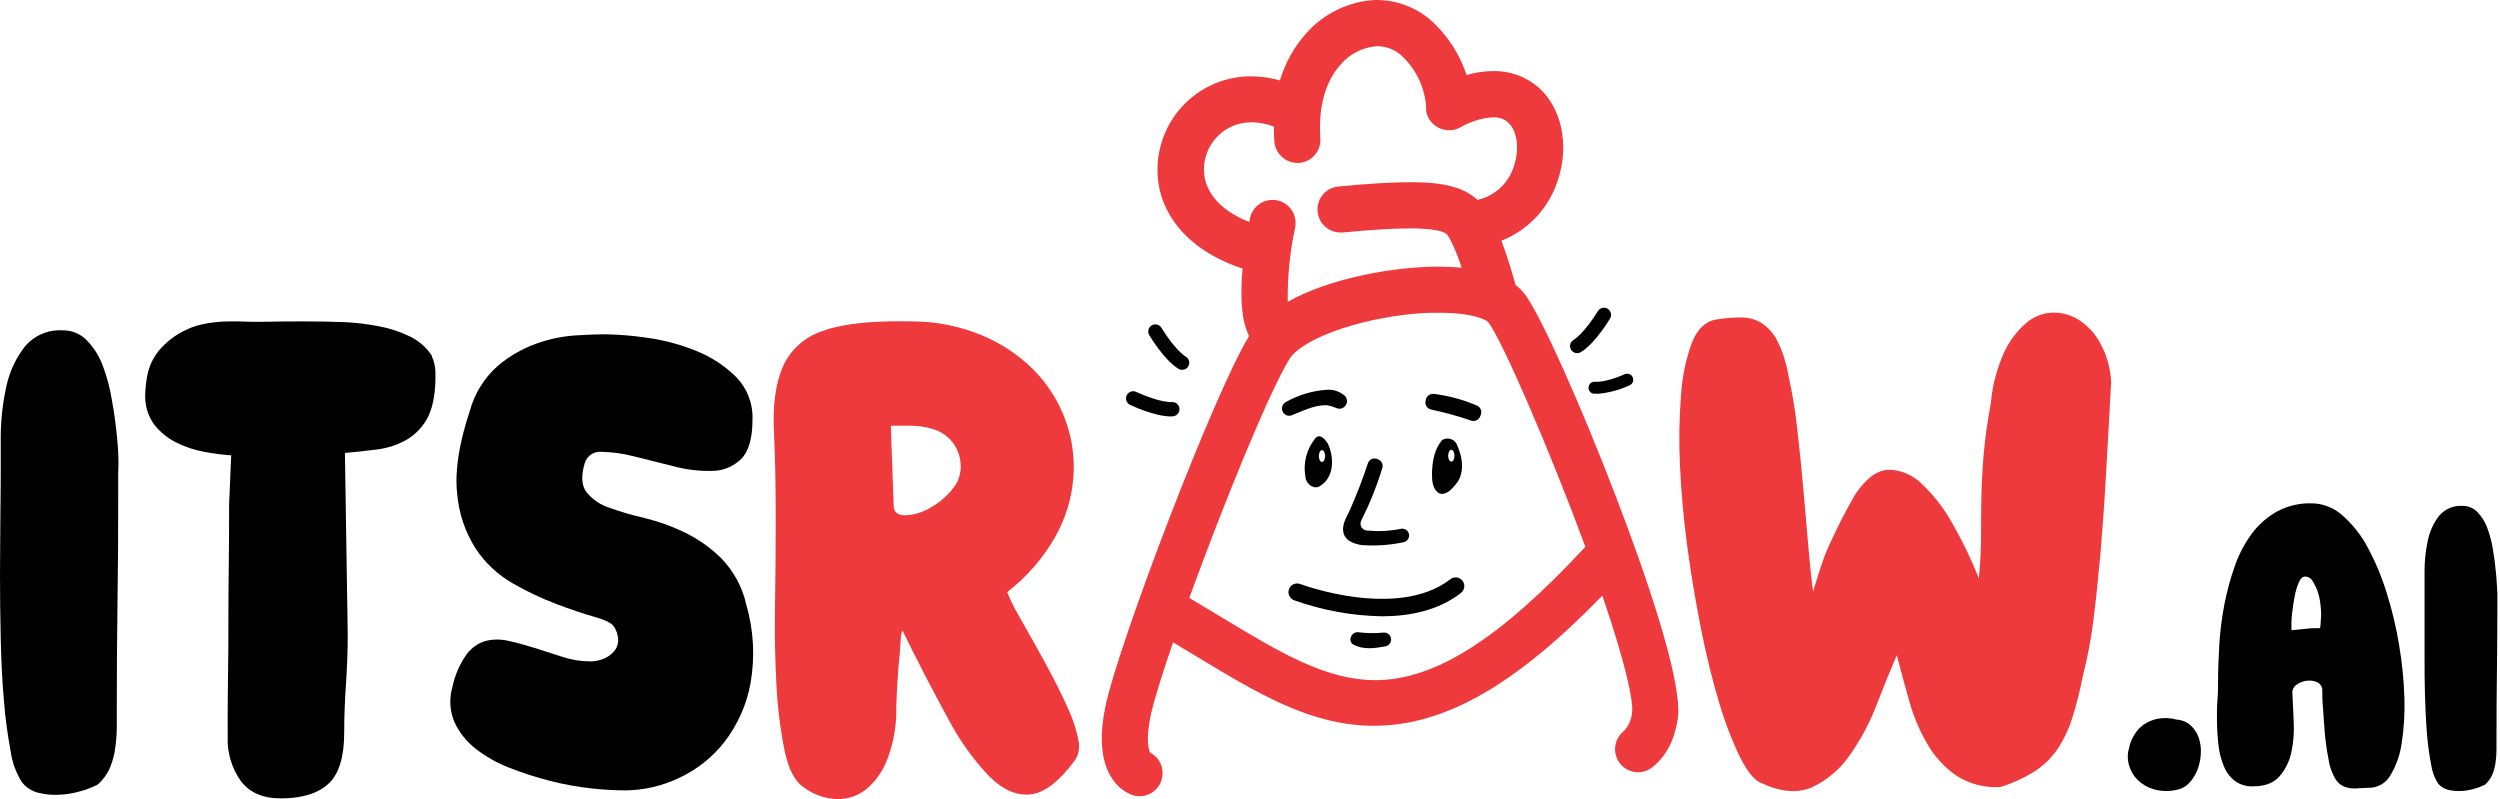 <svg width="219" height="70" viewBox="0 0 219 70" fill="none" xmlns="http://www.w3.org/2000/svg">
<path fill-rule="evenodd" clip-rule="evenodd" d="M141.583 43.579C138.4 35.258 134.958 27.619 133.594 25.8C133.357 25.487 133.078 25.207 132.766 24.968C132.534 24.127 132.084 22.563 131.525 21.085C132.685 20.628 133.728 19.918 134.581 19.009C135.433 18.099 136.073 17.011 136.454 15.824C137.513 12.695 136.804 9.385 134.694 7.589C133.6 6.68 132.215 6.195 130.793 6.225C130.006 6.233 129.223 6.35 128.469 6.575C127.922 4.906 126.987 3.389 125.741 2.151C124.397 0.791 122.569 0.018 120.657 0H120.425C119.275 0.066 118.149 0.362 117.113 0.868C116.078 1.375 115.154 2.083 114.396 2.951C113.348 4.132 112.572 5.529 112.122 7.043C111.296 6.807 110.44 6.687 109.58 6.684C108.362 6.684 107.158 6.956 106.058 7.481C104.958 8.005 103.989 8.769 103.221 9.716C102.454 10.663 101.908 11.769 101.623 12.954C101.337 14.139 101.32 15.373 101.573 16.565C102.287 19.748 104.924 22.244 108.848 23.527C108.603 26.255 108.794 28.206 109.421 29.438C106.347 34.44 98.054 56.211 96.858 61.777C95.775 66.779 97.494 68.679 98.613 69.366C98.726 69.435 98.843 69.498 98.963 69.552C99.231 69.684 99.524 69.752 99.822 69.752C100.358 69.751 100.872 69.537 101.25 69.158C101.629 68.779 101.841 68.265 101.841 67.729C101.846 67.359 101.747 66.995 101.556 66.679C101.365 66.362 101.089 66.105 100.759 65.937C100.609 65.701 100.359 64.719 100.809 62.636C101.068 61.436 101.755 59.194 102.76 56.27C103.483 56.698 104.183 57.121 104.82 57.507C110.208 60.767 114.86 63.578 120.357 63.578C126.514 63.578 132.716 60.053 140.364 52.178C142.474 58.335 143.093 61.486 142.97 62.386C142.931 63 142.68 63.582 142.26 64.032C142.048 64.197 141.87 64.403 141.738 64.638C141.606 64.873 141.522 65.131 141.491 65.399C141.461 65.666 141.484 65.937 141.56 66.196C141.636 66.454 141.762 66.695 141.933 66.904C142.103 67.112 142.313 67.285 142.551 67.411C142.789 67.537 143.05 67.615 143.318 67.639C143.586 67.663 143.856 67.633 144.113 67.551C144.369 67.469 144.607 67.336 144.811 67.161C145.975 66.21 146.703 64.796 146.971 62.968C147.48 59.64 143.811 49.377 141.583 43.579ZM105.547 15.66C105.425 15.057 105.44 14.434 105.589 13.837C105.739 13.24 106.02 12.684 106.413 12.21C106.805 11.736 107.298 11.355 107.857 11.096C108.415 10.837 109.024 10.706 109.64 10.713C110.306 10.722 110.966 10.847 111.59 11.081C111.59 11.515 111.604 11.951 111.631 12.391C111.671 12.903 111.903 13.382 112.281 13.731C112.659 14.08 113.154 14.274 113.668 14.273H113.782C114.047 14.257 114.306 14.188 114.544 14.07C114.782 13.953 114.995 13.789 115.169 13.589C115.344 13.389 115.477 13.157 115.561 12.905C115.646 12.653 115.679 12.387 115.66 12.123C115.428 8.667 116.497 6.702 117.433 5.661C117.829 5.193 118.315 4.809 118.862 4.532C119.408 4.255 120.005 4.09 120.616 4.047H120.73C121.585 4.077 122.392 4.445 122.976 5.07C124.128 6.225 124.822 7.758 124.931 9.385C124.929 9.429 124.929 9.473 124.931 9.517C124.931 9.581 124.931 9.64 124.931 9.713C124.931 9.785 124.931 9.813 124.963 9.867C124.995 9.922 125 10.008 125.022 10.067C125.045 10.126 125.063 10.163 125.081 10.208C125.1 10.255 125.121 10.3 125.145 10.345C125.145 10.386 125.191 10.427 125.218 10.467C125.245 10.512 125.275 10.555 125.309 10.595C125.347 10.647 125.388 10.697 125.432 10.745C125.477 10.795 125.523 10.84 125.573 10.886C125.62 10.929 125.67 10.97 125.723 11.008L125.886 11.118L126.045 11.204C126.111 11.238 126.18 11.265 126.25 11.286C126.305 11.307 126.361 11.326 126.418 11.341C126.481 11.358 126.545 11.37 126.609 11.377C126.666 11.389 126.724 11.397 126.782 11.4H126.928H127.064H127.219L127.41 11.359C127.475 11.344 127.539 11.324 127.601 11.3C127.65 11.284 127.699 11.266 127.746 11.245L127.873 11.186C128.761 10.657 129.762 10.346 130.793 10.276C131.252 10.254 131.704 10.397 132.066 10.681C132.902 11.39 133.134 13.018 132.621 14.546C132.398 15.277 131.987 15.936 131.428 16.457C130.869 16.977 130.182 17.341 129.438 17.511C128.21 16.401 126.496 15.96 123.526 15.96C121.985 15.96 119.989 16.078 117.238 16.338C116.721 16.387 116.244 16.633 115.904 17.025C115.564 17.417 115.388 17.925 115.413 18.443C115.437 18.961 115.66 19.45 116.036 19.808C116.411 20.166 116.91 20.366 117.429 20.366H117.615C120.23 20.121 122.103 20.007 123.526 20.007C125.8 20.007 126.564 20.316 126.8 20.576C126.854 20.683 126.918 20.785 126.991 20.88C127.409 21.707 127.761 22.566 128.042 23.449C127.419 23.39 126.75 23.358 126.045 23.358C125.682 23.358 125.304 23.358 124.936 23.381C121.467 23.531 116.406 24.418 112.804 26.437C112.776 24.252 112.994 22.071 113.455 19.934C113.561 19.411 113.455 18.866 113.162 18.42C112.868 17.973 112.409 17.661 111.886 17.552C111.75 17.524 111.611 17.511 111.472 17.511C111.007 17.513 110.557 17.674 110.197 17.968C109.837 18.262 109.589 18.67 109.494 19.125C109.494 19.212 109.458 19.316 109.43 19.443C106.57 18.325 105.765 16.638 105.547 15.66ZM120.493 59.581C116.124 59.581 112.077 57.134 106.957 54.042C106.116 53.533 105.174 52.965 104.183 52.378C107.157 44.193 111.181 34.312 112.95 31.461C114.159 29.524 119.861 27.628 125.154 27.401C125.477 27.401 125.791 27.401 126.091 27.401C129.124 27.401 130.242 28.051 130.374 28.224C131.643 29.92 135.735 39.396 138.877 47.899C131.379 55.975 125.695 59.581 120.493 59.581Z" fill="#EE3A3D"/>
<path d="M117.893 35.486L117.852 35.54C117.77 35.656 117.652 35.74 117.517 35.78C117.382 35.819 117.237 35.812 117.106 35.758C116.837 35.641 116.557 35.553 116.269 35.495H116.156C115.096 35.495 114.141 35.99 113.173 36.372C113.093 36.406 113.008 36.422 112.922 36.421C112.836 36.42 112.751 36.401 112.672 36.365C112.594 36.33 112.523 36.279 112.466 36.215C112.408 36.151 112.364 36.076 112.336 35.995C112.287 35.856 112.288 35.704 112.339 35.565C112.389 35.427 112.486 35.31 112.613 35.235C113.703 34.612 114.918 34.241 116.169 34.149C116.459 34.121 116.752 34.151 117.03 34.237C117.308 34.324 117.566 34.465 117.788 34.653C117.903 34.756 117.976 34.897 117.995 35.05C118.014 35.203 117.978 35.357 117.893 35.486Z" fill="black"/>
<path d="M129.724 36.322C129.724 36.368 129.688 36.413 129.674 36.454C129.618 36.611 129.503 36.74 129.354 36.813C129.204 36.886 129.032 36.898 128.874 36.845C127.729 36.449 126.559 36.127 125.373 35.881C125.211 35.848 125.068 35.753 124.975 35.616C124.883 35.479 124.847 35.312 124.877 35.149C124.885 35.099 124.895 35.048 124.909 34.999C124.943 34.843 125.035 34.705 125.167 34.614C125.298 34.522 125.46 34.485 125.618 34.508C126.912 34.668 128.177 35.011 129.374 35.526C129.523 35.589 129.642 35.706 129.708 35.855C129.773 36.003 129.779 36.17 129.724 36.322Z" fill="black"/>
<path d="M116.315 38.859C116.096 38.505 115.651 37.95 115.233 38.377C114.844 38.854 114.564 39.41 114.414 40.007C114.264 40.603 114.247 41.225 114.364 41.829C114.432 42.415 115.133 42.952 115.683 42.547C116.897 41.756 116.879 40.037 116.315 38.859ZM115.805 40.469C115.655 40.469 115.533 40.237 115.533 39.951C115.533 39.664 115.655 39.432 115.805 39.432C115.955 39.432 116.083 39.669 116.083 39.951C116.083 40.233 115.946 40.469 115.805 40.469Z" fill="black"/>
<path d="M127.682 39.096C127.648 38.96 127.582 38.834 127.491 38.728C127.399 38.622 127.285 38.539 127.156 38.484C127.027 38.429 126.887 38.406 126.747 38.414C126.608 38.422 126.472 38.463 126.35 38.532C125.654 39.305 125.468 40.419 125.441 41.46C125.441 42.074 125.468 42.825 126.045 43.206C126.668 43.452 127.164 42.847 127.51 42.447C128.315 41.515 128.151 40.142 127.682 39.096ZM127.137 40.437C126.982 40.437 126.859 40.205 126.859 39.919C126.859 39.633 126.982 39.401 127.137 39.401C127.291 39.401 127.41 39.633 127.41 39.919C127.41 40.205 127.287 40.437 127.137 40.437Z" fill="black"/>
<path d="M122.949 47.499C121.78 47.749 120.581 47.835 119.389 47.754H119.334C118.679 47.663 117.874 47.417 117.693 46.69C117.511 45.962 117.961 45.325 118.229 44.725C118.836 43.362 119.374 41.969 119.839 40.551C119.868 40.474 119.913 40.404 119.97 40.344C120.028 40.285 120.097 40.238 120.173 40.207C120.249 40.175 120.331 40.16 120.414 40.161C120.496 40.162 120.577 40.181 120.653 40.215L120.775 40.269C120.905 40.331 121.009 40.438 121.067 40.57C121.126 40.701 121.135 40.849 121.094 40.987C120.608 42.579 119.987 44.126 119.239 45.612C119.198 45.697 119.177 45.79 119.179 45.885C119.181 45.979 119.205 46.071 119.249 46.155C119.293 46.238 119.357 46.309 119.434 46.364C119.511 46.418 119.6 46.453 119.693 46.467C120.715 46.576 121.747 46.525 122.753 46.317C122.832 46.306 122.913 46.311 122.99 46.331C123.066 46.351 123.139 46.386 123.202 46.434C123.265 46.483 123.319 46.543 123.359 46.611C123.399 46.68 123.425 46.756 123.436 46.835C123.452 46.986 123.411 47.139 123.321 47.262C123.231 47.385 123.098 47.469 122.949 47.499Z" fill="black"/>
<path d="M121.858 55.984C121.868 56.131 121.824 56.277 121.735 56.394C121.645 56.511 121.516 56.592 121.371 56.62C120.43 56.793 119.42 56.939 118.547 56.461C118.43 56.392 118.344 56.279 118.309 56.147C118.274 56.015 118.293 55.875 118.361 55.757C118.412 55.631 118.504 55.527 118.622 55.46C118.74 55.393 118.877 55.368 119.011 55.388C119.739 55.477 120.473 55.486 121.203 55.415C121.283 55.409 121.363 55.418 121.439 55.442C121.516 55.467 121.586 55.506 121.647 55.558C121.708 55.61 121.758 55.674 121.794 55.745C121.83 55.817 121.852 55.895 121.858 55.975V55.984Z" fill="black"/>
<path d="M127.933 51.982C125.932 53.506 123.422 53.988 121.053 53.988C118.429 53.939 115.831 53.465 113.359 52.583C113.17 52.511 113.018 52.367 112.935 52.183C112.852 51.999 112.846 51.789 112.918 51.6C112.99 51.412 113.134 51.259 113.318 51.176C113.502 51.094 113.711 51.088 113.9 51.159C113.982 51.196 122.367 54.306 127.009 50.773C127.088 50.703 127.18 50.65 127.28 50.617C127.38 50.584 127.485 50.573 127.59 50.583C127.695 50.594 127.796 50.626 127.888 50.677C127.979 50.729 128.059 50.799 128.123 50.883C128.186 50.967 128.231 51.063 128.255 51.165C128.279 51.268 128.281 51.374 128.262 51.477C128.243 51.581 128.203 51.679 128.144 51.766C128.085 51.853 128.008 51.926 127.919 51.982H127.933Z" fill="black"/>
<path fill-rule="evenodd" clip-rule="evenodd" d="M103.551 32.398C103.435 32.398 103.322 32.365 103.224 32.303C101.996 31.543 100.805 29.574 100.673 29.356C100.631 29.286 100.603 29.208 100.592 29.127C100.58 29.045 100.585 28.963 100.605 28.883C100.625 28.804 100.661 28.729 100.71 28.664C100.759 28.598 100.821 28.543 100.891 28.501C100.961 28.459 101.04 28.432 101.121 28.42C101.202 28.409 101.284 28.413 101.364 28.433C101.443 28.453 101.518 28.489 101.583 28.538C101.649 28.587 101.704 28.649 101.746 28.719C102.06 29.247 103.06 30.734 103.878 31.243C103.995 31.314 104.085 31.421 104.134 31.548C104.184 31.674 104.191 31.814 104.154 31.945C104.117 32.076 104.038 32.191 103.929 32.273C103.82 32.355 103.687 32.399 103.551 32.398Z" fill="black"/>
<path fill-rule="evenodd" clip-rule="evenodd" d="M102.587 36.481C101.15 36.481 99.159 35.549 98.949 35.44C98.813 35.361 98.712 35.233 98.666 35.082C98.62 34.931 98.632 34.769 98.701 34.627C98.769 34.485 98.888 34.374 99.034 34.316C99.18 34.257 99.343 34.256 99.49 34.312C100.045 34.576 101.709 35.267 102.673 35.222C102.756 35.218 102.838 35.23 102.916 35.258C102.994 35.287 103.065 35.33 103.125 35.387C103.185 35.443 103.233 35.511 103.267 35.587C103.3 35.662 103.318 35.744 103.319 35.827C103.324 35.992 103.263 36.153 103.15 36.274C103.037 36.395 102.88 36.466 102.714 36.472L102.587 36.481Z" fill="black"/>
<path fill-rule="evenodd" clip-rule="evenodd" d="M138.164 30.938C138.056 30.939 137.951 30.912 137.857 30.86C137.763 30.808 137.684 30.734 137.627 30.643C137.584 30.573 137.555 30.495 137.542 30.414C137.528 30.333 137.532 30.25 137.551 30.171C137.57 30.091 137.604 30.015 137.652 29.949C137.701 29.883 137.762 29.826 137.832 29.784C138.655 29.27 139.65 27.787 139.969 27.26C140.011 27.189 140.066 27.128 140.132 27.079C140.198 27.03 140.273 26.994 140.353 26.974C140.432 26.954 140.515 26.95 140.596 26.962C140.677 26.974 140.755 27.002 140.826 27.044C140.896 27.086 140.958 27.142 141.007 27.207C141.056 27.273 141.091 27.348 141.111 27.428C141.131 27.507 141.136 27.59 141.124 27.671C141.112 27.752 141.084 27.831 141.042 27.901C140.91 28.119 139.719 30.084 138.491 30.843C138.393 30.904 138.279 30.937 138.164 30.938Z" fill="black"/>
<path fill-rule="evenodd" clip-rule="evenodd" d="M139.887 34.494C139.811 34.499 139.735 34.499 139.66 34.494C139.588 34.492 139.518 34.474 139.454 34.444C139.39 34.413 139.332 34.37 139.285 34.317C139.238 34.264 139.202 34.201 139.179 34.134C139.157 34.066 139.148 33.995 139.154 33.924C139.16 33.853 139.18 33.784 139.213 33.721C139.247 33.658 139.292 33.602 139.348 33.558C139.403 33.513 139.467 33.48 139.535 33.46C139.604 33.44 139.675 33.435 139.746 33.444C140.551 33.503 141.869 32.989 142.315 32.785C142.442 32.724 142.588 32.717 142.721 32.764C142.853 32.812 142.962 32.91 143.022 33.037C143.082 33.164 143.09 33.31 143.042 33.443C142.995 33.575 142.897 33.684 142.77 33.744C141.867 34.167 140.895 34.425 139.901 34.503L139.887 34.494Z" fill="black"/>
<path d="M10.258 38.359C10.154 37.268 10.008 36.163 9.804 35.053C9.638 34.02 9.368 33.005 8.999 32.025C8.693 31.196 8.215 30.44 7.598 29.806C7.324 29.525 6.996 29.303 6.633 29.154C6.27 29.004 5.881 28.931 5.488 28.938C4.843 28.897 4.198 29.014 3.608 29.278C3.018 29.542 2.501 29.944 2.101 30.452C1.309 31.511 0.768 32.736 0.518 34.035C0.218 35.446 0.065 36.885 0.064 38.328V41.965C0.064 42.787 0.053 43.949 0.032 45.453C0.032 46.958 0 48.604 0 50.395C0 52.187 0.023 54.033 0.064 55.952C0.105 57.871 0.196 59.667 0.341 61.358C0.459 62.849 0.656 64.332 0.932 65.801C1.061 66.772 1.401 67.704 1.928 68.529C2.281 68.977 2.772 69.296 3.324 69.439C3.903 69.585 4.5 69.648 5.097 69.625C5.712 69.603 6.322 69.509 6.916 69.348C7.441 69.21 7.951 69.023 8.439 68.788C8.48 68.788 8.498 68.788 8.498 68.757C8.498 68.725 8.498 68.729 8.562 68.729C9.032 68.311 9.404 67.794 9.649 67.215C9.878 66.651 10.031 66.059 10.104 65.455C10.189 64.841 10.232 64.221 10.231 63.6V61.749C10.231 58.703 10.252 55.687 10.295 52.701C10.337 49.715 10.357 46.7 10.354 43.657V41.433C10.413 40.465 10.363 39.451 10.258 38.359Z" fill="black"/>
<path d="M38.141 32.521C38.123 32.073 38.018 31.633 37.832 31.225V31.161C37.366 30.447 36.715 29.872 35.949 29.497C35.086 29.069 34.168 28.763 33.221 28.588C32.172 28.379 31.107 28.254 30.038 28.215C28.91 28.172 27.784 28.153 26.66 28.156C25.532 28.156 24.472 28.156 23.477 28.183C22.481 28.21 21.585 28.183 20.808 28.156C18.877 28.113 17.374 28.36 16.301 28.897C15.368 29.323 14.544 29.956 13.891 30.747C13.396 31.369 13.057 32.1 12.905 32.88C12.801 33.42 12.741 33.967 12.723 34.517C12.673 35.463 12.944 36.399 13.491 37.172C14.006 37.831 14.66 38.368 15.405 38.746C16.185 39.142 17.018 39.423 17.879 39.578C18.663 39.73 19.456 39.833 20.253 39.887L20.071 44.148C20.071 46.167 20.06 47.986 20.039 49.604C20.018 51.223 20.007 52.807 20.007 54.356C20.007 55.902 20.007 57.484 19.975 59.112C19.944 60.74 19.944 62.559 19.944 64.569C19.897 65.934 20.296 67.278 21.08 68.397C21.841 69.425 23.019 69.939 24.613 69.939C26.496 69.939 27.883 69.484 28.788 68.643C29.692 67.802 30.152 66.297 30.152 64.196C30.152 62.795 30.206 61.377 30.306 59.935C30.406 58.494 30.461 57.034 30.461 55.552L30.215 39.678C31.125 39.601 32.057 39.496 33.026 39.373C33.949 39.262 34.842 38.967 35.649 38.505C36.468 38.016 37.124 37.296 37.536 36.436C37.968 35.517 38.191 34.208 38.141 32.521Z" fill="black"/>
<path d="M65.374 52.96C65.033 51.44 64.281 50.044 63.2 48.922C62.262 47.993 61.177 47.225 59.99 46.649C58.866 46.1 57.686 45.675 56.47 45.38C55.413 45.14 54.371 44.837 53.351 44.471C52.574 44.217 51.886 43.743 51.373 43.106C50.94 42.527 50.89 41.683 51.223 40.574C51.316 40.256 51.52 39.983 51.796 39.801C52.072 39.62 52.404 39.542 52.733 39.582C53.693 39.605 54.647 39.74 55.575 39.987C56.663 40.254 57.816 40.542 59.035 40.851C60.13 41.144 61.262 41.279 62.395 41.251C63.346 41.246 64.257 40.869 64.933 40.201C65.587 39.541 65.919 38.382 65.919 36.745C65.944 36.056 65.829 35.369 65.579 34.727C65.33 34.084 64.952 33.499 64.469 33.007C63.468 32.025 62.28 31.252 60.977 30.734C59.609 30.177 58.178 29.794 56.716 29.593C55.489 29.407 54.251 29.304 53.01 29.283C52.392 29.283 51.541 29.315 50.45 29.379C49.28 29.454 48.126 29.692 47.022 30.088C45.768 30.532 44.606 31.2 43.593 32.062C42.411 33.112 41.562 34.486 41.151 36.013C40.206 38.856 39.836 41.245 40.042 43.179C40.175 44.901 40.726 46.565 41.647 48.026C42.474 49.286 43.584 50.334 44.889 51.087C46.115 51.793 47.396 52.401 48.718 52.905C49.977 53.383 51.078 53.751 52.023 54.02C52.969 54.288 53.547 54.561 53.751 54.852C54.014 55.221 54.156 55.663 54.156 56.116C54.146 56.483 54.002 56.834 53.751 57.102C53.501 57.377 53.189 57.589 52.842 57.721C52.489 57.863 52.113 57.937 51.732 57.939C50.893 57.937 50.06 57.802 49.263 57.539C48.442 57.269 47.639 57.011 46.853 56.766C46.071 56.52 45.312 56.311 44.58 56.148C43.909 55.983 43.209 55.983 42.538 56.148C41.87 56.346 41.285 56.758 40.874 57.321C40.271 58.173 39.85 59.141 39.637 60.163C39.339 61.169 39.394 62.247 39.792 63.218C40.211 64.139 40.846 64.945 41.642 65.569C42.551 66.281 43.561 66.853 44.639 67.265C45.797 67.72 46.984 68.101 48.19 68.406C49.357 68.706 50.544 68.923 51.742 69.057C52.745 69.17 53.755 69.231 54.765 69.239C56.389 69.225 57.991 68.857 59.458 68.161C61.032 67.436 62.408 66.345 63.473 64.978C64.628 63.475 65.408 61.718 65.746 59.853C66.15 57.557 66.022 55.199 65.374 52.96Z" fill="black"/>
<path d="M94.466 64.837C94.304 63.987 94.045 63.158 93.693 62.368C93.297 61.459 92.838 60.495 92.302 59.467C91.765 58.439 91.233 57.448 90.696 56.502L89.214 53.879C88.837 53.233 88.507 52.562 88.227 51.869C89.931 50.557 91.358 48.92 92.424 47.053C93.334 45.451 93.882 43.67 94.029 41.833C94.158 40.114 93.916 38.386 93.32 36.768C92.725 35.151 91.795 33.677 90.592 32.444C89.292 31.136 87.747 30.098 86.045 29.388C84.128 28.584 82.071 28.166 79.993 28.156C76.373 28.074 73.709 28.362 71.999 29.02C71.229 29.275 70.523 29.69 69.927 30.239C69.33 30.788 68.857 31.457 68.538 32.203C67.932 33.667 67.685 35.54 67.797 37.823C67.909 40.105 67.961 42.834 67.952 46.008C67.952 48.148 67.932 50.453 67.893 52.924C67.847 55.393 67.893 57.73 68.011 59.935C68.106 61.884 68.345 63.824 68.725 65.737C69.075 67.406 69.634 68.466 70.421 68.979C71.255 69.6 72.256 69.954 73.295 69.998C74.234 70.028 75.153 69.722 75.886 69.134C76.744 68.407 77.394 67.466 77.769 66.406C78.308 64.952 78.561 63.408 78.515 61.859C78.551 60.667 78.615 59.585 78.697 58.585C78.778 57.762 78.842 57.002 78.883 56.311C78.924 55.62 78.988 55.261 79.07 55.261C80.467 58.104 81.784 60.648 83.021 62.891C83.985 64.761 85.21 66.485 86.659 68.011C87.85 69.19 89.055 69.716 90.273 69.589C91.492 69.461 92.799 68.452 94.193 66.56C94.507 66.044 94.605 65.425 94.466 64.837ZM83.38 42.916C82.82 43.584 82.138 44.139 81.37 44.552C80.728 44.916 80.007 45.118 79.269 45.139C78.61 45.139 78.283 44.848 78.283 44.27L78.037 37.295H79.765C80.413 37.293 81.058 37.386 81.68 37.573C82.36 37.759 82.964 38.154 83.407 38.702C83.85 39.25 84.11 39.924 84.149 40.628C84.185 41.039 84.135 41.453 84.003 41.844C83.871 42.234 83.659 42.593 83.38 42.897V42.916Z" fill="#EE3A3D"/>
<path d="M184.035 30.161C183.609 29.331 182.984 28.62 182.216 28.092C181.53 27.631 180.723 27.384 179.897 27.383C179.039 27.394 178.211 27.699 177.55 28.247C176.71 28.954 176.036 29.84 175.577 30.838C174.932 32.242 174.535 33.746 174.404 35.285C174.107 36.837 173.89 38.404 173.754 39.978C173.649 41.297 173.59 42.524 173.567 43.652C173.544 44.78 173.54 45.898 173.54 46.99C173.54 48.081 173.476 49.304 173.349 50.664C172.705 49.036 171.945 47.458 171.075 45.939C170.359 44.619 169.438 43.421 168.347 42.388C167.963 41.998 167.506 41.689 167.002 41.477C166.498 41.264 165.957 41.154 165.41 41.151C164.423 41.192 163.459 41.915 162.509 43.316C162.018 44.18 161.599 44.939 161.276 45.589C160.954 46.239 160.635 46.876 160.367 47.472C160.07 48.095 159.812 48.736 159.594 49.391C159.367 50.068 159.112 50.877 158.821 51.828C158.7 50.918 158.566 49.642 158.421 47.999L157.966 42.747C157.802 40.898 157.617 39.097 157.411 37.345C157.248 35.861 157.001 34.387 156.67 32.93C156.504 31.856 156.171 30.814 155.683 29.843C155.36 29.199 154.87 28.654 154.265 28.265C153.71 27.952 153.082 27.795 152.446 27.81C151.722 27.817 151 27.879 150.286 27.997C149.377 28.166 148.687 28.836 148.217 30.006C147.681 31.468 147.36 33 147.262 34.553C147.095 36.639 147.063 38.734 147.167 40.824C147.273 43.146 147.49 45.523 147.817 47.954C148.144 50.385 148.546 52.783 149.022 55.147C149.495 57.515 150.019 59.646 150.595 61.54C151.069 63.173 151.677 64.764 152.414 66.297C153.051 67.573 153.657 68.331 154.233 68.57C156 69.398 157.516 69.522 158.78 68.943C160.1 68.311 161.229 67.341 162.054 66.133C163.016 64.764 163.804 63.281 164.4 61.718C165.037 60.072 165.623 58.63 166.16 57.393C166.487 58.673 166.847 60 167.238 61.377C167.602 62.694 168.132 63.959 168.815 65.142C169.442 66.245 170.305 67.196 171.344 67.924C172.497 68.676 173.863 69.033 175.236 68.943C176.266 68.627 177.252 68.181 178.169 67.615C178.958 67.115 179.64 66.464 180.179 65.701C180.752 64.862 181.198 63.942 181.502 62.973C181.896 61.738 182.217 60.481 182.461 59.208C182.862 57.633 183.166 56.036 183.371 54.424C183.592 52.672 183.798 50.736 183.989 48.617C184.171 46.499 184.339 44.18 184.48 41.67C184.621 39.16 184.78 36.418 184.935 33.453C184.882 32.303 184.575 31.178 184.035 30.161Z" fill="#EE3A3D"/>
<path d="M192.61 64.628C192.47 64.214 192.227 63.842 191.906 63.546C191.563 63.244 191.129 63.065 190.673 63.036C190.142 62.887 189.584 62.861 189.041 62.959C188.593 63.041 188.167 63.216 187.791 63.473C187.45 63.712 187.167 64.022 186.958 64.382C186.74 64.739 186.586 65.132 186.504 65.542C186.358 66.03 186.358 66.55 186.504 67.038C186.641 67.527 186.903 67.972 187.263 68.329C187.663 68.717 188.154 68.998 188.691 69.148C189.347 69.328 190.038 69.34 190.701 69.184C191.109 69.107 191.482 68.901 191.765 68.597C192.076 68.266 192.322 67.879 192.488 67.456C192.665 67.001 192.768 66.521 192.792 66.033C192.822 65.557 192.76 65.08 192.61 64.628Z" fill="black"/>
<path d="M210.626 61.136C210.578 59.602 210.426 58.074 210.171 56.561C209.92 55.013 209.558 53.484 209.089 51.987C208.666 50.598 208.107 49.255 207.42 47.976C206.859 46.905 206.105 45.947 205.197 45.148C204.457 44.478 203.498 44.101 202.5 44.089C201.443 44.061 200.396 44.309 199.463 44.807C198.601 45.29 197.851 45.95 197.262 46.744C196.628 47.6 196.128 48.547 195.78 49.554C195.396 50.639 195.092 51.749 194.87 52.878C194.643 54.037 194.491 55.21 194.416 56.389C194.343 57.58 194.302 58.694 194.302 59.731C194.302 60.185 194.302 60.722 194.247 61.345C194.193 61.968 194.197 62.618 194.211 63.3C194.22 63.973 194.264 64.646 194.343 65.314C194.413 65.927 194.566 66.526 194.798 67.097C194.993 67.605 195.322 68.05 195.748 68.388C196.212 68.733 196.78 68.908 197.358 68.884C198.422 68.884 199.207 68.581 199.713 67.975C200.23 67.359 200.582 66.622 200.736 65.833C200.916 64.958 200.98 64.064 200.927 63.173C200.877 62.236 200.841 61.427 200.813 60.745C200.799 60.601 200.823 60.457 200.883 60.326C200.943 60.195 201.037 60.082 201.154 59.999C201.409 59.813 201.703 59.69 202.014 59.64C202.32 59.589 202.634 59.622 202.923 59.735C203.062 59.787 203.183 59.876 203.273 59.994C203.364 60.111 203.419 60.252 203.433 60.399C203.433 60.754 203.433 61.309 203.492 62.013C203.551 62.718 203.587 63.496 203.66 64.287C203.733 65.078 203.846 65.837 203.987 66.56C204.063 67.093 204.236 67.608 204.497 68.079C204.498 68.094 204.502 68.109 204.509 68.122C204.516 68.135 204.526 68.147 204.537 68.156C204.677 68.422 204.886 68.645 205.142 68.802C205.372 68.93 205.623 69.013 205.883 69.048C206.155 69.08 206.43 69.08 206.702 69.048C206.979 69.025 207.257 69.011 207.534 69.011C207.908 69.011 208.275 68.913 208.599 68.726C208.924 68.54 209.193 68.271 209.38 67.947C209.904 67.083 210.246 66.12 210.385 65.119C210.592 63.802 210.672 62.468 210.626 61.136ZM203.296 54.433C203.296 54.624 203.264 54.82 203.242 55.024C202.837 55.024 202.423 55.024 202.009 55.079C201.596 55.133 201.164 55.161 200.732 55.211V54.452C200.732 54.274 200.759 53.974 200.809 53.542C200.859 53.11 200.932 52.669 201.018 52.214C201.094 51.802 201.214 51.4 201.377 51.014C201.532 50.673 201.709 50.505 201.909 50.505C202.051 50.506 202.19 50.545 202.31 50.619C202.431 50.692 202.53 50.798 202.596 50.923C202.79 51.222 202.943 51.547 203.051 51.887C203.163 52.247 203.239 52.617 203.278 52.992C203.314 53.356 203.333 53.642 203.333 53.847C203.333 54.051 203.31 54.242 203.296 54.433Z" fill="black"/>
<path d="M218.638 50.104C218.574 49.431 218.483 48.74 218.37 48.072C218.267 47.437 218.101 46.814 217.874 46.212C217.685 45.703 217.392 45.239 217.015 44.848C216.845 44.676 216.643 44.54 216.419 44.448C216.196 44.357 215.956 44.312 215.714 44.316C215.32 44.289 214.924 44.358 214.562 44.516C214.199 44.674 213.88 44.917 213.632 45.225C213.146 45.876 212.813 46.629 212.659 47.426C212.479 48.295 212.389 49.181 212.39 50.068V52.31C212.39 52.815 212.39 53.528 212.39 54.452C212.39 55.374 212.39 56.389 212.39 57.489C212.39 58.589 212.39 59.731 212.427 60.908C212.463 62.086 212.513 63.182 212.599 64.232C212.67 65.148 212.792 66.058 212.963 66.96C213.043 67.556 213.251 68.126 213.573 68.634C213.793 68.904 214.094 69.095 214.432 69.18C214.788 69.271 215.156 69.309 215.523 69.293C215.905 69.282 216.283 69.226 216.651 69.125C216.973 69.041 217.287 68.927 217.588 68.784C217.588 68.784 217.624 68.784 217.624 68.761C217.624 68.738 217.624 68.761 217.66 68.761C217.947 68.511 218.176 68.2 218.329 67.852C218.471 67.505 218.567 67.141 218.615 66.769C218.666 66.391 218.692 66.01 218.693 65.628V64.491C218.693 62.618 218.705 60.763 218.729 58.926C218.753 57.089 218.767 55.235 218.77 53.365V52.001C218.733 51.405 218.711 50.773 218.638 50.104Z" fill="black"/>
</svg>
